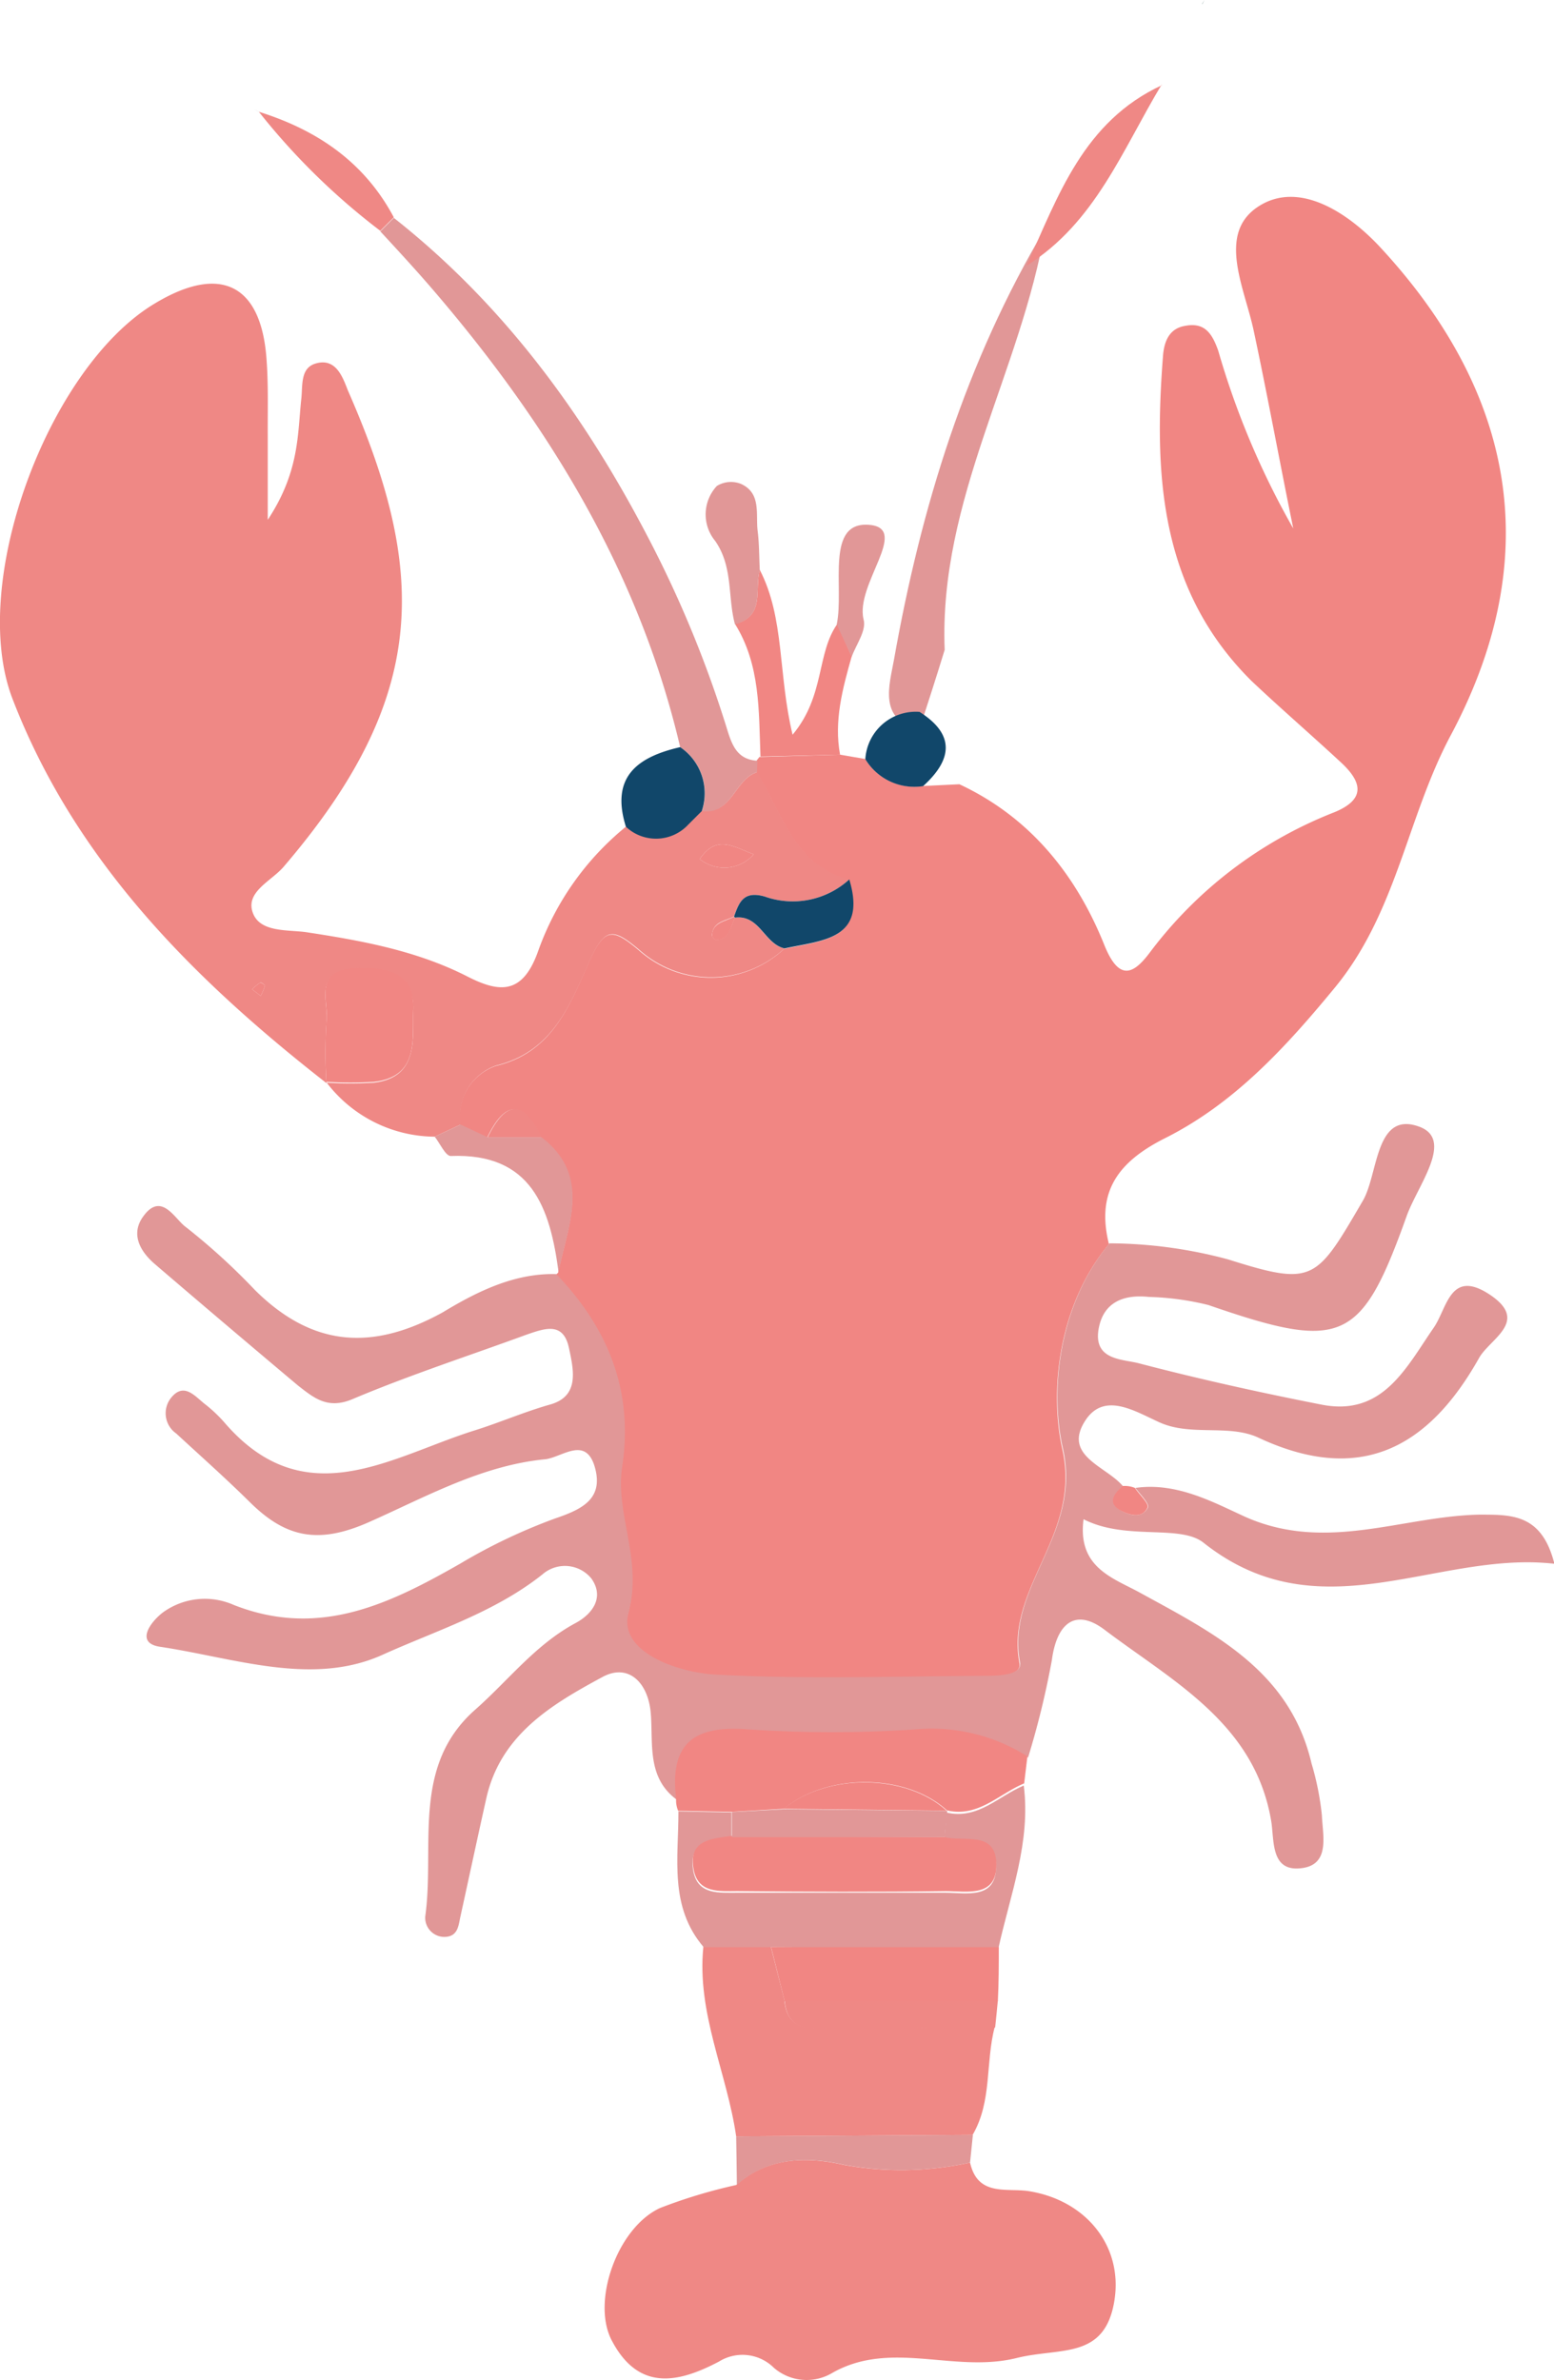 <svg xmlns="http://www.w3.org/2000/svg" viewBox="0 0 115.15 176.32"><defs><style>.cls-1{fill:#f18683;}.cls-2{fill:#ef8885;}.cls-3{fill:#e19797;}.cls-4{fill:#11476a;}.cls-5{fill:#a8b8b7;}</style></defs><g id="Layer_2" data-name="Layer 2"><g id="Layer_1-2" data-name="Layer 1"><path class="cls-1" d="M62.25,55.91l1.87.32a4.24,4.24,0,0,0,4.28,2l2.69-.13c5.25,2.45,8.66,6.72,10.74,11.91,1.1,2.73,2.17,2.15,3.36.57A31.34,31.34,0,0,1,98.86,60.18c2.45-1,2-2.32.48-3.72-2.16-2-4.47-4-6.59-6-6.82-6.76-7.26-15.3-6.57-24.13.09-1.06.47-2,1.64-2.19,1.45-.28,2,.57,2.45,1.84a60.13,60.13,0,0,0,5.56,13.17c-1-4.88-1.89-9.77-2.93-14.64-.67-3.17-2.74-7.17.31-9.19s6.76.49,9.13,3.07c9,9.75,12.76,21.83,5.16,36.08-3.26,6.11-4,13.17-8.65,18.77-3.66,4.44-7.44,8.53-12.52,11.08-3.52,1.77-5.11,4-4.16,7.85-3.72,4.48-4.43,10.8-3.45,15.2,1.43,6.38-4.24,10.22-3.18,15.84.18.91-1.54,1-2.52,1-6.66,0-13.32.27-20-.09-2.85-.15-7.27-1.68-6.49-4.58,1.07-4-1-7.27-.46-10.88.83-5.57-1-10.24-4.89-14.21l.18-.17c.68-3.46,2.49-7.07-1.26-10q-2-4.19-4,0l-2-.94a4,4,0,0,1,2.63-4.37c4.24-1,5.5-4.57,6.93-7.74,1.13-2.52,1.73-2.47,3.67-.84a8,8,0,0,0,10.78-.1c2.76-.61,6.14-.64,4.79-5.11-4.12-1.06-4.94-5-6.84-7.94,0-.3,0-.6,0-.89l.21-.27Z"/><path class="cls-2" d="M56.09,57.21c1.9,3,2.72,6.88,6.84,7.94a6.2,6.2,0,0,1-6.26,1.27c-1.58-.45-1.9.42-2.29,1.48-.65.34-1.58.38-1.62,1.41,0,.1.21.32.32.31,1-.06,1.05-1,1.38-1.64,1.84-.23,2.18,2,3.68,2.28a8,8,0,0,1-10.78.1c-1.94-1.63-2.54-1.68-3.67.84-1.43,3.17-2.69,6.7-6.93,7.74a4,4,0,0,0-2.63,4.37l-1.92.9a10.16,10.16,0,0,1-8-4,31.21,31.21,0,0,0,3.49,0c3.39-.41,2.85-3.33,2.93-5.39s-1.16-3-3.83-3.06c-3.77,0-2.4,2.34-2.61,4a35.23,35.23,0,0,0,0,4.48C14.27,72.49,5.54,63.74.93,51.78-2.38,43.2,3.58,27.26,11.41,22.52c4.93-3,8-1.47,8.35,4.25.13,1.83.07,3.66.08,5.5,0,1.63,0,3.26,0,6.24,2.37-3.59,2.2-6.36,2.49-9,.1-1-.07-2.25,1.06-2.58,1.5-.44,2,1,2.39,2,5.92,13.48,6,22.72-4.76,35.28-.92,1.08-2.91,1.88-2.26,3.48.58,1.42,2.64,1.17,4,1.38,4.12.63,8.16,1.37,11.91,3.29,2.38,1.21,4.08,1.32,5.22-1.94a20.9,20.9,0,0,1,6.52-9.2A3.26,3.26,0,0,0,51.06,61l1-1h0C54.25,60.39,54.41,57.73,56.09,57.21Zm-4.24,6.43a2.9,2.9,0,0,0,4-.35C54.34,62.73,53.11,61.8,51.85,63.64ZM19.32,73.78a5.39,5.39,0,0,0,.31-.75c0-.06-.28-.27-.34-.24a4.76,4.76,0,0,0-.61.5Z"/><path class="cls-3" d="M41.22,94.39c3.84,4,5.72,8.64,4.89,14.21-.55,3.61,1.53,6.89.46,10.88-.78,2.9,3.64,4.43,6.49,4.58,6.64.36,13.3.12,20,.09,1,0,2.7-.07,2.52-1-1.06-5.62,4.61-9.46,3.18-15.84-1-4.4-.27-10.72,3.45-15.2A34.23,34.23,0,0,1,91,93.3c6.35,2,6.51,1.61,10-4.37,1.15-2,.89-6.74,4.25-5.43,2.45,1-.17,4.28-1,6.54-3.38,9.45-4.76,10.08-14.71,6.64a20.56,20.56,0,0,0-4.41-.6c-1.88-.2-3.39.39-3.73,2.41-.37,2.29,1.78,2.19,3,2.51,4.47,1.17,9,2.17,13.53,3.06s6.25-2.72,8.3-5.69c1-1.43,1.21-4.37,4.1-2.5,3.07,2,.09,3.28-.73,4.73-3.75,6.68-8.83,9.44-16.39,5.89-2.2-1-5-.06-7.32-1.13-1.76-.79-4-2.24-5.41-.21-1.83,2.69,1.47,3.45,2.72,4.94-.62.57-1.12,1.25-.14,1.81.6.34,1.55.64,2-.22.13-.28-.6-1-.93-1.45,3-.43,5.66,1,8.09,2.12,6,2.69,11.58,0,17.34-.14,2.45,0,4.68-.08,5.62,3.64-8.74-1-17.35,5.3-26-1.56-1.75-1.39-5.74-.13-8.89-1.74-.47,3.58,2.19,4.35,4.14,5.42,5.47,3,11.14,5.78,12.75,12.66a20.84,20.84,0,0,1,.77,3.85c.06,1.54.68,3.81-1.74,3.94-2,.11-1.8-2-2-3.42-1.18-7.3-7.27-10.41-12.36-14.26-2.17-1.64-3.55-.48-3.91,2.26a63.46,63.46,0,0,1-1.76,7.2,13.29,13.29,0,0,0-8.34-2,93.63,93.63,0,0,1-12.31,0c-4-.33-5.88,1-5.38,5.13-2.24-1.65-1.74-4.16-1.93-6.42s-1.66-3.73-3.6-2.66c-3.7,2-7.54,4.25-8.59,9-.65,2.9-1.27,5.81-1.91,8.72-.14.63-.17,1.4-1,1.51a1.42,1.42,0,0,1-1.61-1.5c.73-5.23-1.06-11.12,3.7-15.32,2.46-2.17,4.48-4.84,7.46-6.43,1.25-.68,2.13-1.91,1.15-3.29a2.53,2.53,0,0,0-3.63-.3c-3.55,2.82-7.88,4.16-11.84,5.95-5.22,2.36-11,.23-16.48-.59-1.89-.28-.71-1.84.18-2.53a5.29,5.29,0,0,1,5.25-.58c6.32,2.5,11.54-.05,16.8-3.05a41.54,41.54,0,0,1,7.07-3.36c2-.68,3.54-1.46,2.92-3.74-.67-2.44-2.46-.75-3.72-.63-4.69.46-8.85,2.8-13,4.64-3.81,1.7-6.22,1.14-8.85-1.46-1.77-1.75-3.63-3.4-5.46-5.09a1.83,1.83,0,0,1-.38-2.65c.94-1.16,1.74-.14,2.48.45a10.38,10.38,0,0,1,1.45,1.36c6,7,12.4,2.53,18.59.6,1.85-.58,3.66-1.37,5.57-1.91,2.2-.62,1.73-2.58,1.39-4.18-.42-2-1.83-1.44-3.13-1-4.31,1.58-8.69,3-12.93,4.79-1.82.76-2.83-.09-4-1q-5.32-4.47-10.61-9c-1.1-.94-1.82-2.21-.9-3.51,1.35-1.92,2.35.14,3.15.73a47.49,47.49,0,0,1,5.15,4.69c4.23,4.19,8.65,4.56,13.92,1.65C35.29,95.72,38.1,94.3,41.22,94.39Z"/><path class="cls-2" d="M71.88,160.21c.58,2.58,2.77,1.84,4.43,2.13,4.18.7,6.9,4.06,6.27,8.07-.7,4.43-4,3.47-7.25,4.28-4.66,1.15-9.37-1.4-13.74,1.15a3.71,3.71,0,0,1-4.24-.42,3.3,3.3,0,0,0-4.07-.47c-3,1.58-6,2.27-8-1.66-1.42-2.89.48-8.25,3.62-9.71a38.55,38.55,0,0,1,5.66-1.71c2.32-2.1,5.29-2.1,7.92-1.5A23.75,23.75,0,0,0,71.88,160.21Z"/><path class="cls-2" d="M54.55,158.27c-.68-4.71-2.94-9.14-2.43-14.06l5,0c.33,1.31.66,2.63,1,3.95.22,2.49,2.15,2.07,3.72,2.08,4,0,7.92-.05,11.87-.08-.7,2.62-.18,5.5-1.64,8Z"/><path class="cls-3" d="M56.09,57.21c-1.68.52-1.84,3.18-4.08,2.88a4.13,4.13,0,0,0-1.61-4.74c-3.07-13.1-9.91-24.16-18.6-34.21-1.18-1.36-2.41-2.69-3.62-4l1-1c8.07,6.36,14,14.43,18.73,23.46a84.45,84.45,0,0,1,6,14.53c.38,1.23.81,2.14,2.21,2.23C56.12,56.61,56.1,56.91,56.09,57.21Z"/><path class="cls-3" d="M57.14,144.25l-5,0c-2.57-3-1.86-6.59-1.87-10.06l3.93.08c0,.62,0,1.24,0,1.86-1.5.21-3.25.28-2.82,2.51.34,1.76,1.93,1.57,3.23,1.58,5.15,0,10.31,0,15.46,0,1.55,0,3.77.53,3.74-2s-2.37-1.67-3.83-2l.16-1.94c2.33.54,3.85-1.23,5.72-2,.53,4.2-1,8.07-1.88,12.06Z"/><path class="cls-1" d="M54.18,134.23l-3.93-.08a2,2,0,0,1-.15-.9c-.5-4.12,1.35-5.46,5.38-5.13a93.63,93.63,0,0,0,12.31,0,13.29,13.29,0,0,1,8.34,2l-.24,2c-1.87.77-3.39,2.54-5.72,2l0,0c-3-2.74-8.84-2.8-12.08-.12Z"/><path class="cls-3" d="M68.13,54c-3.1-.62-2.21-3.3-1.89-5.11,2-11.31,5.34-22.12,11.22-32C75.66,27.53,69.55,37,70,48.14,69.4,50.1,68.77,52.06,68.13,54Z"/><path class="cls-1" d="M57.14,144.25l16.87,0c0,1.32,0,2.65-.07,4H58.14C57.8,146.88,57.47,145.56,57.14,144.25Z"/><path class="cls-1" d="M62.25,55.91l-5.9.14c-.13-3.38,0-6.8-1.89-9.83,2.26-.56,1.43-2.56,1.84-4,1.85,3.57,1.35,7.75,2.43,12.21,2.41-2.88,1.76-6,3.31-8.2l1.07,2.4C62.44,51,61.78,53.41,62.25,55.91Z"/><path class="cls-3" d="M54.55,158.27l17.54-.11-.21,2.05a23.75,23.75,0,0,1-9.36.16c-2.63-.6-5.6-.6-7.92,1.5C54.59,160.67,54.57,159.47,54.55,158.27Z"/><path class="cls-2" d="M86.07,6.28c-2.89,4.8-4.92,10.23-10,13.4C78.41,14.51,80.29,9,86.1,6.31Z"/><path class="cls-3" d="M32.21,84.21l1.92-.9,2,.94h4c3.75,2.9,1.94,6.51,1.26,10-.63-4.77-2-8.85-8-8.61C33,85.62,32.6,84.7,32.21,84.21Z"/><path class="cls-4" d="M50.4,55.35A4.13,4.13,0,0,1,52,60.09h0l-1,1a3.26,3.26,0,0,1-4.62.16C45.21,57.52,47.27,56.07,50.4,55.35Z"/><path class="cls-3" d="M56.3,42.25c-.41,1.41.42,3.41-1.84,4-.55-2-.12-4.25-1.47-6.18A3.09,3.09,0,0,1,53.12,36a2,2,0,0,1,1.79-.15c1.51.69,1.08,2.23,1.23,3.48C56.26,40.26,56.25,41.26,56.3,42.25Z"/><path class="cls-2" d="M58.14,148.2h15.8c-.06.67-.13,1.33-.2,2-4,0-7.92.1-11.88.08C60.29,150.27,58.36,150.69,58.14,148.2Z"/><path class="cls-2" d="M29.18,16.1l-1,1a50.15,50.15,0,0,1-9-8.82h0C23.49,9.63,27,12,29.18,16.1Z"/><path class="cls-4" d="M68.14,52.74c2.68,1.7,2.4,3.56.26,5.5a4.24,4.24,0,0,1-4.28-2A3.74,3.74,0,0,1,68.14,52.74Z"/><path class="cls-3" d="M63.11,48.66,62,46.26c.58-2.71-.91-7.74,2.49-7.37,2.91.32-1.13,4.42-.5,7C64.22,46.71,63.44,47.74,63.11,48.66Z"/><path class="cls-1" d="M84.1,110.23c.33.5,1.06,1.17.93,1.45-.4.86-1.35.56-2,.22-1-.56-.48-1.24.14-1.81A2,2,0,0,1,84.1,110.23Z"/><path class="cls-5" d="M19.17,8.29l-.38-.23.38.22Z"/><path class="cls-5" d="M89.1.31,89.25,0l-.18.28Z"/><path class="cls-4" d="M54.39,67.9c.38-1.06.7-1.93,2.28-1.48a6.2,6.2,0,0,0,6.26-1.27c1.35,4.47-2,4.5-4.79,5.11-1.5-.32-1.84-2.51-3.68-2.28Z"/><path class="cls-2" d="M40.14,84.25h-4Q38.16,80.07,40.14,84.25Z"/><path class="cls-1" d="M24.19,80.18a35.23,35.23,0,0,1,0-4.48c.21-1.64-1.16-4,2.61-4,2.67,0,3.92.86,3.83,3.06s.46,5-2.93,5.39a31.21,31.21,0,0,1-3.49,0Z"/><path class="cls-1" d="M51.85,63.64c1.26-1.84,2.49-.91,4-.35A2.9,2.9,0,0,1,51.85,63.64Z"/><path class="cls-1" d="M19.32,73.78l-.64-.49a4.76,4.76,0,0,1,.61-.5c.06,0,.35.18.34.24A5.39,5.39,0,0,1,19.32,73.78Z"/><path class="cls-1" d="M54.46,68c-.33.66-.36,1.58-1.38,1.64-.11,0-.33-.21-.32-.31,0-1,1-1.07,1.62-1.41Z"/><path class="cls-3" d="M51.06,61l1-1Z"/><path class="cls-1" d="M70,136.1c1.46.37,3.79-.5,3.83,2s-2.19,2-3.74,2c-5.15.07-10.31.05-15.46,0-1.3,0-2.89.18-3.23-1.58-.43-2.23,1.32-2.3,2.82-2.51Z"/><path class="cls-3" d="M70,136.1H54.23c0-.62,0-1.24,0-1.86l3.88-.21,12.08.12,0,0C70.12,134.81,70.06,135.45,70,136.1Z"/><path class="cls-1" d="M70.14,134.14,58.06,134C61.3,131.34,67.16,131.4,70.14,134.14Z"/></g></g></svg>
